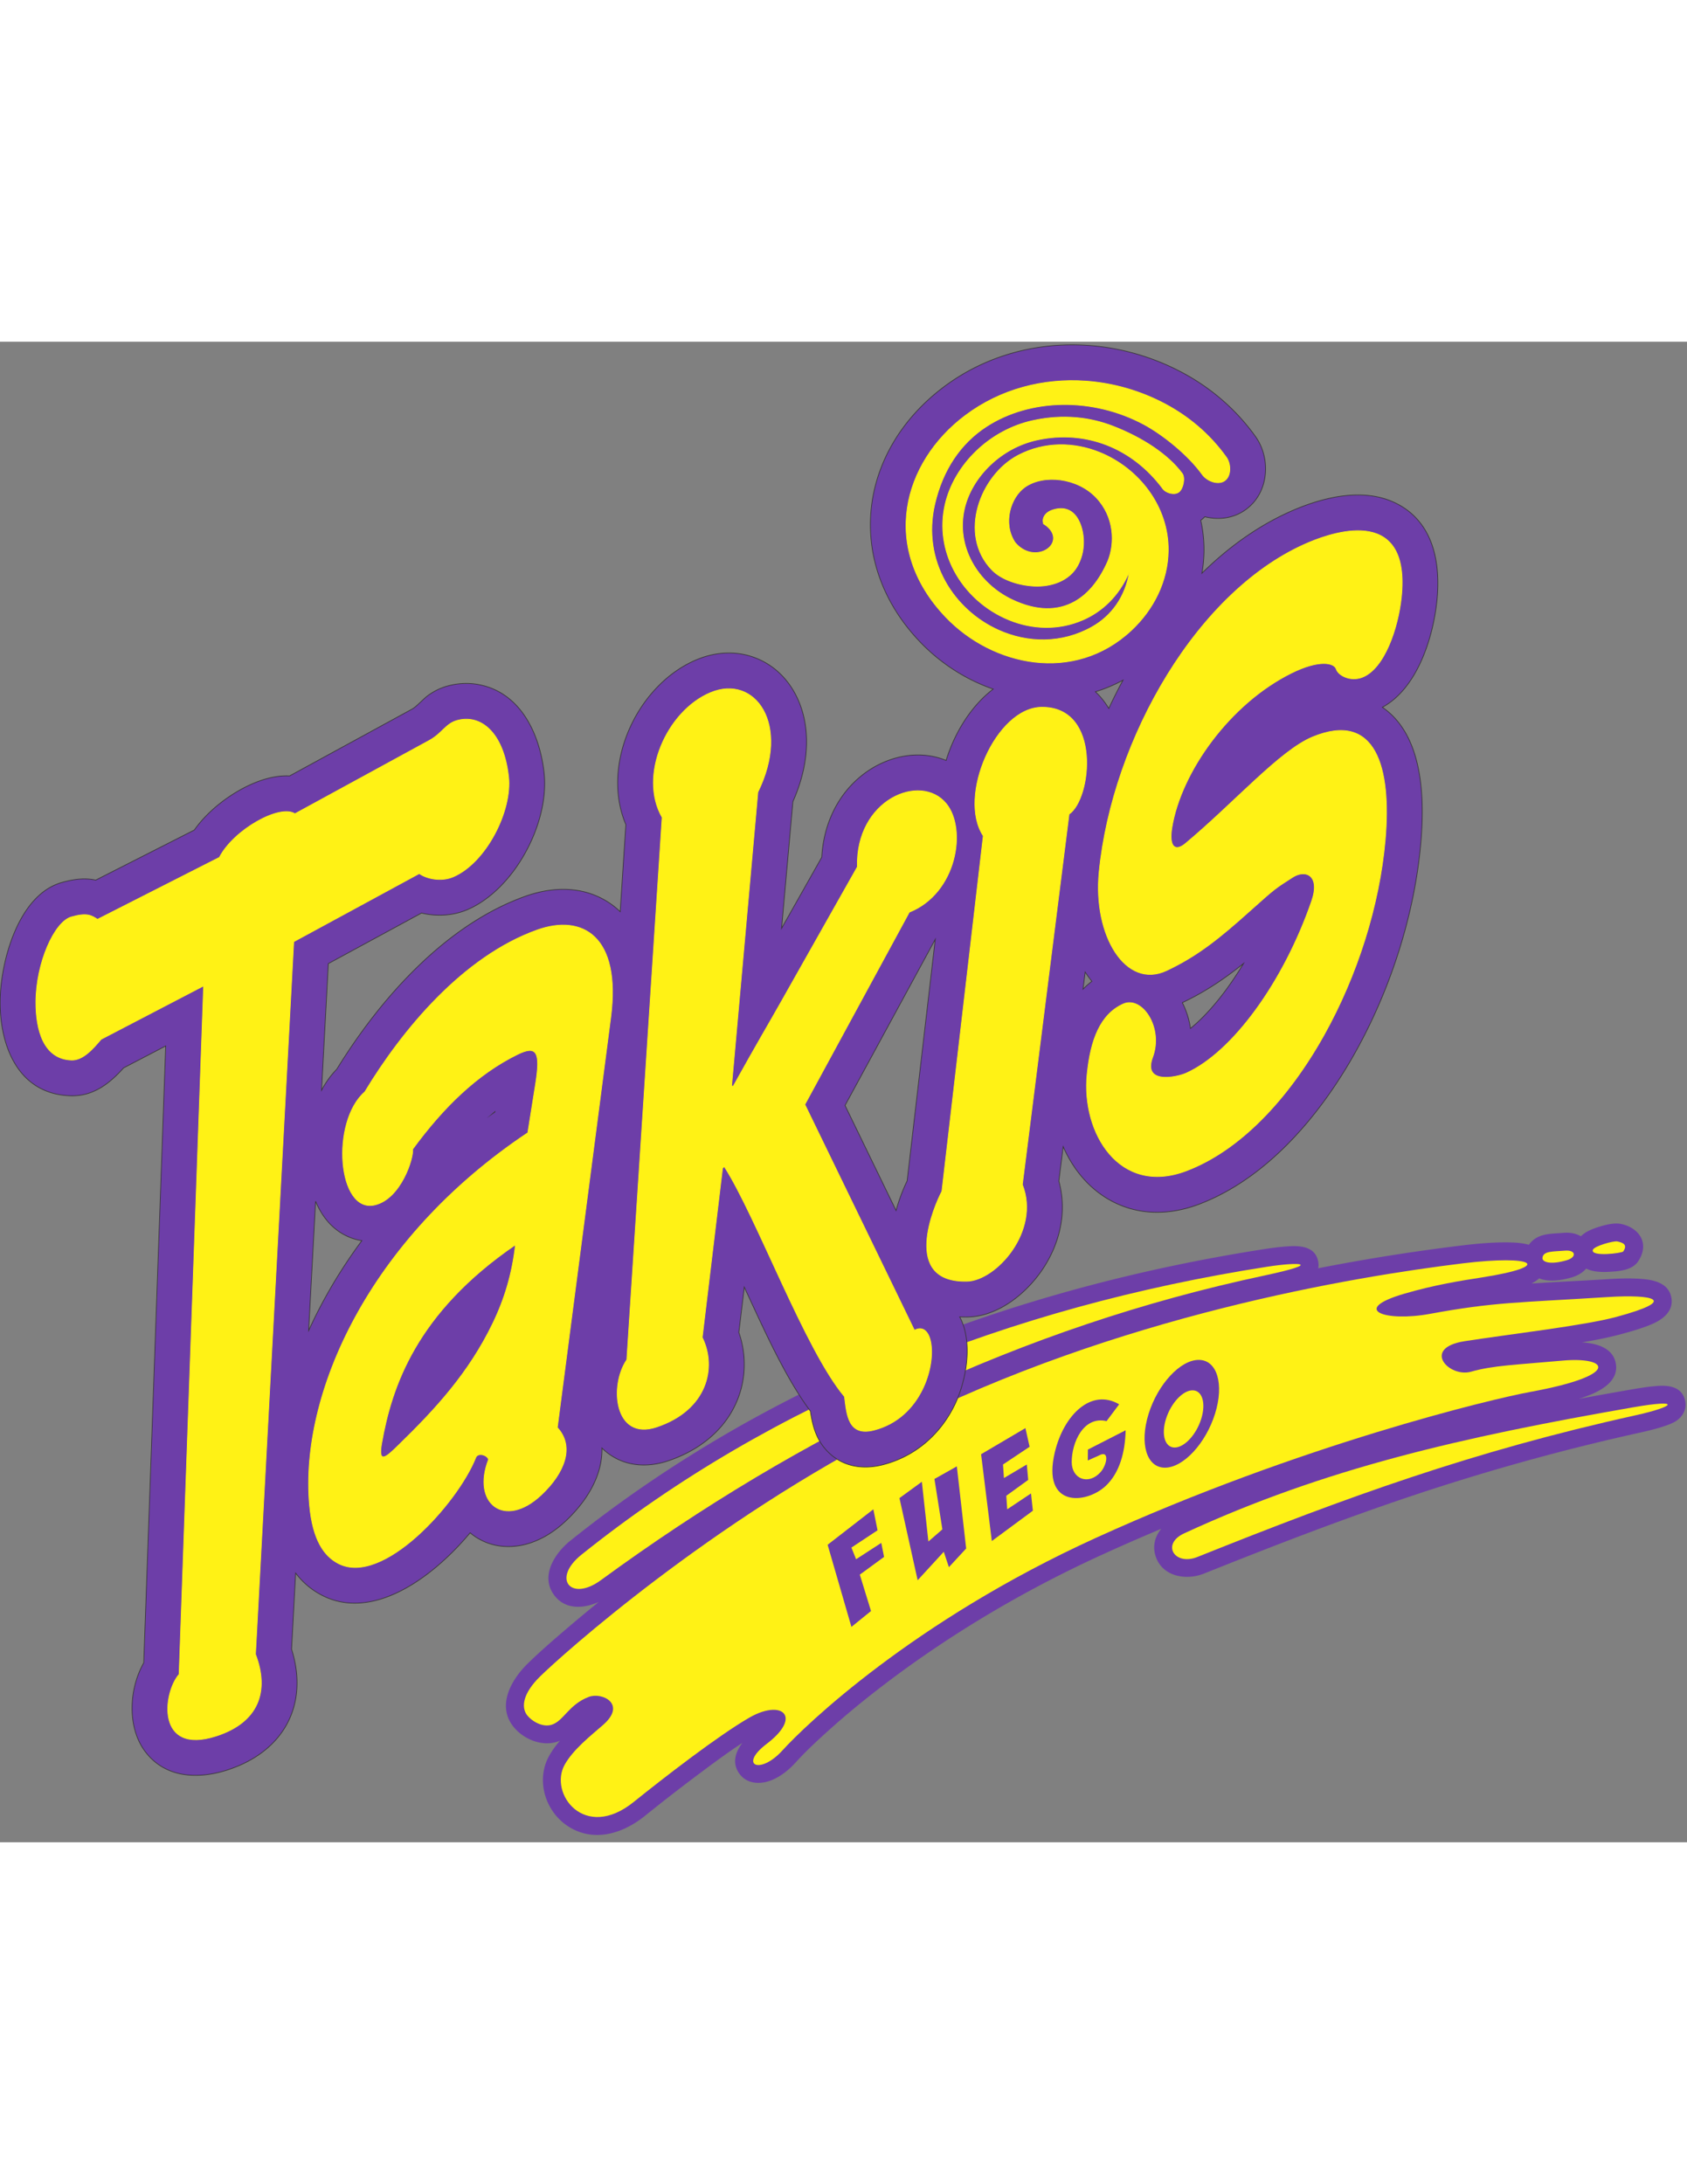 <svg height="2500" viewBox="45.677 215.152 696.627 619.346" width="1932" xmlns="http://www.w3.org/2000/svg"><rect x="45.677" y="215.152" width="696.627" height="619.346" fill="#808080" stroke="none"/><g fill-rule="evenodd"><path d="m677.003 587.89c.102-.145.209-.288.32-.429 3.516-4.432 8.87-4.052 13.871-4.495 2.963-.263 5.413.314 7.294 1.41 2.023-2.008 4.958-3.13 7.648-3.957 2.636-.81 6.249-1.71 8.967-1.126 7.786 1.672 11.84 8.329 6.978 15.494-2.483 3.66-7.928 4.042-11.932 4.26-3.103.17-6.678.052-9.482-1.327-1.35 1.561-3.336 2.862-6.002 3.64-3.456 1.006-7.43 1.705-11.016 1.066a12.012 12.012 0 0 1 -2.39-.687c-.911.854-2.01 1.56-3.184 2.146 10.41-.682 20.874-1.141 31.215-1.794 4.64-.294 9.518-.466 14.157-.12 5.13.385 11.347 1.684 12.413 7.816.937 5.38-3.36 8.778-7.673 10.687-4.136 1.83-8.894 3.167-13.256 4.342-5.048 1.36-10.485 2.43-15.988 3.344 6.337.417 12.826 2.387 13.96 8.72 1.22 6.8-5.212 10.747-10.543 12.905a68.654 68.654 0 0 1 -4.79 1.722c7.083-1.31 14.207-2.581 21.375-3.828 3.718-.647 7.605-1.284 11.373-1.54 4.706-.318 10.074.447 11.236 6.248.75 3.737-1.403 7.019-4.565 8.708-1.153.616-2.42 1.096-3.654 1.518-3.454 1.182-7.13 2.072-10.691 2.86-33.913 7.489-67.04 16.837-99.901 28.06-26.92 9.194-53.445 19.479-79.849 30.049-7.584 3.037-17.605 1.196-20.134-7.548-1.2-4.15.002-7.941 2.447-10.92a869.23 869.23 0 0 0 -23.994 10.487c-31.006 14.118-60.88 31.59-88.127 52.07-8.893 6.683-17.572 13.731-25.832 21.186-4.426 3.993-8.99 8.25-12.997 12.672-2.795 3.085-6.318 5.943-10.238 7.443-4.479 1.715-9.835 1.507-12.944-2.673-3.242-4.362-1.754-8.976 1.124-12.788-6.13 3.999-12.175 8.5-17.87 12.751a782.67 782.67 0 0 0 -22.385 17.375c-8.724 7.022-20.259 10.861-30.643 4.908-7.89-4.523-12.535-13.776-11.204-22.808a20.05 20.05 0 0 1 2.347-6.908c1.253-2.231 2.774-4.295 4.46-6.24-.387.162-.79.31-1.212.442-6.543 2.056-14.214-1.243-18.241-6.538-6.6-8.68-.56-19.176 6.043-25.659 5.161-5.068 10.846-9.957 16.345-14.652a663.472 663.472 0 0 1 13.086-10.878c-6.27 2.794-13.788 3.327-18.379-2.767-5.942-7.889.211-17.351 6.627-22.493 82.532-66.141 182.782-104.219 286.676-120.389 3.385-.527 6.862-.967 10.282-1.155 4.824-.266 10.76.201 11.893 6.38.172.936.162 1.842.001 2.697a831.801 831.801 0 0 1 58.735-9.34c6.7-.821 13.807-1.476 20.561-1.309 2.38.06 5.181.233 7.682.962" fill="#6d3ea8"/><path d="m540.152 716.733c61.666-24.688 113.467-43.571 180.9-58.466 16.356-3.612 19.285-6.821-.843-3.32-71.321 12.41-127.513 25.23-185.563 52.058-9.56 4.417-3.961 13.518 5.506 9.728zm-246.366 9.595c83.219-60.834 173.603-104.391 273.971-125.744 24.736-5.262 14.352-5.682 1.227-3.639-106.364 16.555-204.09 55.46-283.197 118.857-12.389 9.93-4.372 19.567 8 10.526zm-25.123 39.77c-6.995 6.87-7.894 12.568-5.339 15.928 1.801 2.368 6.277 5.186 10.155 3.966 4.977-1.564 7.01-8.323 15.306-11.487 5.512-2.1 15.867 2.916 5.888 11.594-5.201 4.522-12.292 10.104-15.797 16.343-6.685 11.902 8.114 31.806 28.443 15.447 12.329-9.924 34.951-27.436 47.776-34.826 7.538-4.346 13.525-3.995 14.77-.878.99 2.474-1.008 6.692-7.583 11.686-11.714 8.894-2.787 12.961 6.508 2.703 9.295-10.257 53.884-53.319 129.366-87.688 84.668-38.552 164.079-57.473 179.407-60.266 37.897-6.907 32.348-14.653 13.256-12.917-19.093 1.736-28.538 1.954-37.65 4.558-9.114 2.604-20.69-9.774-2.644-12.588 18.047-2.814 49.364-6.445 62.486-9.981 26.673-7.186 14.744-9.375-3.255-8.238-37.408 2.365-46.89 2.029-73.55 6.937-18.668 3.436-32.98-1.736-10.85-8.245 12.907-3.796 23.877-5.472 32.156-6.766 30.26-4.736 21.547-9.422-7.854-5.819-44.833 5.498-142.443 21.485-233.163 67.409-77.637 39.301-138.86 94.32-147.832 103.129zm444.891-179.59c-1.542-.332-9.622 1.907-10.13 3.485-.965 2.984 12.064 1.37 12.552.652 1.897-2.798-.028-3.624-2.422-4.138zm-21.71 3.807c-4.767.422-8.95.024-9.219 3.001-.145 1.61 3.005 2.992 9.975.96 4.324-1.26 3.826-4.367-.755-3.961" fill="#fff215"/><g fill="#6d3ea8"><path d="m397.26 745.606 8.09-6.549-4.623-15.023 10.016-7.32-1.155-5.778-10.401 6.741-1.926-4.815 10.787-7.127-1.734-8.667-18.877 14.638zm19.84-53.161 9.245-6.742 2.697 24.655 5.778-5.008-3.274-20.803 9.246-5.2 3.852 33.9-7.127 7.704-2.12-6.355-10.785 11.75zm33.707-18.106 18.299-10.786 1.734 7.704-10.98 7.32.385 5.586 9.438-5.587.578 6.357-9.052 6.549.384 5.586 9.824-6.548.772 7.126-16.952 12.52zm51.814-13.675 5.2-6.934c-11.523-6.757-22.91 4.383-26.581 19.839-5.45 22.94 12.895 21.432 21.003 13.868 5.674-5.295 8.047-13.762 8.255-22.988l-15.583 7.964-.047 4.495 4.478-1.99c4.702-2.684 3.434 3.875.8 6.8-4.992 5.545-11.882 2.87-11.914-4.103-.037-8.018 4.813-19.183 14.389-16.95zm38.053-25.268c7.572 0 10.587 9.96 6.733 22.246-3.852 12.286-13.116 22.246-20.689 22.246s-10.587-9.96-6.733-22.246c3.853-12.286 13.116-22.246 20.69-22.246zm-2.543 12.563c4.018 0 5.618 5.286 3.572 11.804-2.044 6.52-6.96 11.804-10.977 11.804-4.018 0-5.618-5.285-3.573-11.804 2.045-6.518 6.96-11.804 10.978-11.804"/><path d="m436.36 387.978c3.597-11.692 10.48-22.613 19.448-29.453-11.203-3.884-21.679-10.539-30.289-19.56-31.283-32.777-25.548-78.524 9.861-105.135 17.222-12.943 38.45-18.678 59.83-17.14 13.542.974 26.812 4.844 38.777 11.256 11.931 6.391 22.155 15.238 30.058 26.24 6.64 9.242 5.589 23.398-3.987 30.29-5.041 3.63-11.196 4.367-16.866 2.917-.53.53-1.092 1.027-1.686 1.485a54.418 54.418 0 0 1 1.347 12.68c-.038 3.1-.329 6.159-.859 9.158 11.51-11.318 24.486-20.49 38.697-26.425 6.17-2.577 12.819-4.623 19.458-5.473 7.368-.943 14.927-.4 21.699 2.871 15.76 7.612 18.841 24.763 17.163 40.598-1.605 15.166-8.12 35.951-22.5 43.744 16.956 11.628 17.476 37.669 15.87 56.023-2.601 29.72-12.546 60.44-27.076 86.45-14.365 25.713-36.308 52.002-64.586 62.677-12.98 4.9-26.793 4.673-38.697-2.926-7.88-5.029-13.621-12.45-17.322-20.891l-1.794 14.231c3.518 12.676.458 25.954-7.005 36.844-6.73 9.825-18.156 18.97-30.546 19.257a44.377 44.377 0 0 1 -3.389-.048c5.713 10.572 2.67 26.776-2.223 36.634-6.03 12.148-16.355 21.055-29.6 24.42-7.767 1.974-15.727.957-21.808-4.615-5.379-4.93-7.038-10.992-8.025-17.551-9.94-13.262-18.57-32.406-25.27-46.816-.675-1.455-1.35-2.912-2.022-4.369l-2.246 18.728c3.178 9.085 3.001 19.17-.719 28.14-5.175 12.475-15.976 20.664-28.538 24.869-8.738 2.926-18.036 2.288-25.4-3.643a24.467 24.467 0 0 1 -1.877-1.677c.293 11.656-6.595 22.267-14.898 30.082-14.149 13.316-29.89 13.063-39.524 4.91-16.368 19.543-40.84 36.456-61.328 25.719a31.807 31.807 0 0 1 -10.731-9.103l-1.687 31.42c7.192 22.751-3.03 42.312-26.607 49.893-11.965 3.849-25.35 3.354-33.643-7.39-7.65-9.912-7.032-25.82-.783-36.87l9.067-254.606-17.388 9.055c-5.819 6.454-12.525 11.808-21.961 11.51-21.37-.679-29.078-20.247-29.02-38.722.051-16.408 7.426-44.16 25.356-49.28 5.281-1.506 9.73-1.975 14.124-1.02l40.698-20.664c2.94-4.178 6.667-7.885 10.615-11.005 7.435-5.876 18.527-11.848 28.734-11.328l50.58-27.586c1.852-1.01 4.584-4.161 6.61-5.633 2.374-1.727 4.962-3.018 7.789-3.824 4.274-1.219 8.737-1.48 13.111-.654 17.374 3.277 25.213 20.456 26.994 36.365 2.323 20.757-12.258 48.201-31.685 56.536-5.752 2.466-12.633 2.912-18.918 1.383l-38.484 20.875-2.807 52.301c1.69-3.18 3.772-6.132 6.286-8.703 17.994-29.218 44.937-59.659 77.878-71.387 10.006-3.564 21.047-4.248 30.804.518 3.25 1.588 6.018 3.566 8.36 5.848l2.342-35.95a42.137 42.137 0 0 1 -.819-2.091c-8.867-24.601 6.226-55.998 30.035-65.97 8.565-3.588 18.006-3.866 26.467.198 10.22 4.909 16.37 14.816 18.264 25.761 1.913 11.055-.447 22.443-4.975 32.604l-4.68 52.35 16.604-29.39c.693-12.904 6.021-25.178 16.254-33.51 9.724-7.92 23.23-11.288 35.088-6.432zm-4.477 73.821-37.262 68.574 21.074 43.4a72.352 72.352 0 0 1 4.572-12.255zm66.14-102.17c.408.386.807.784 1.199 1.196a32.253 32.253 0 0 1 4.312 5.714c1.839-3.95 3.8-7.855 5.875-11.696a62.787 62.787 0 0 1 -11.386 4.786zm-5.133 122.784a33.73 33.73 0 0 1 3.676-3.272 40.86 40.86 0 0 1 -2.779-3.834zm-316.895 87.502-2.868 53.408a192.99 192.99 0 0 1 6.198-12.446c4.676-8.605 9.965-16.844 15.781-24.691a22.095 22.095 0 0 1 -4.58-1.206c-7.098-2.71-11.73-8.335-14.531-15.065zm74.059-36.843.02-.131c-.292.243-.583.487-.872.733.284-.2.567-.402.852-.602zm283.845-45.127a34.288 34.288 0 0 1 3.367 10.658c5.838-4.737 11.21-11.168 15.03-16.405a138.146 138.146 0 0 0 6.892-10.424c-7.748 6.227-15.766 11.675-25.289 16.17z" stroke="#373535" stroke-miterlimit="22.926" stroke-width=".288"/></g></g><path d="m586.378 297.908c-45.89 19.163-81.385 81.047-86.829 136.126-2.593 26.252 11.019 48.555 27.841 40.665 12.889-6.046 22.182-13.65 34.12-24.349 11.224-10.06 10.762-9.505 17.877-14.117 5.4-3.504 11.621-.878 7.922 9.813-11.6 33.519-32.72 62.416-51.778 70.996-1.98.892-6.78 2.161-10.352 1.59-3.32-.53-5.58-2.654-3.538-8.145 4.554-12.247-4.42-25.46-12.15-21.979-9.388 4.229-13.49 14.659-14.912 29.068-2.39 24.192 13.388 50.196 40.93 39.799 22.183-8.373 42.149-29.642 56.913-56.067 13.67-24.471 22.882-53.367 25.26-80.54 2.609-29.817-3.826-53.295-30.012-42.46-13.492 5.583-32.21 27.05-52.464 43.951-4.185 3.492-6.943 1.53-5.594-6.633 3.78-22.864 23.769-50.983 49.257-63.67 11.657-5.803 17.804-4.27 18.6-1.683.798 2.591 5.768 5.222 10.594 3.43 9.393-3.487 14.968-20.627 16.274-32.97 3.964-37.405-26.862-27.46-37.96-22.825zm-109.7-7.556c-.91-2.06.445-4.637 3.435-5.665 4.856-1.67 8.17-.078 10.238 2.958 1.803 2.65 2.732 6.4 2.759 10.05.03 3.95-.974 7.306-2.54 10.08-3.417 6.046-10.694 8.591-17.827 8.258-6.363-.297-13.506-2.585-17.485-6.705-14.093-14.585-4.816-39.133 10.873-47.318 10.964-5.717 23.126-5.459 33.748-1.136 15.95 6.491 28.436 22.148 28.218 40.51-.15 12.65-6.078 24.354-15.26 32.925-23.575 22.01-57.306 14.73-76.643-5.531-27.224-28.525-17.727-63.779 8.052-83.151 14.585-10.962 32.361-15.48 49.906-14.219 11.361.817 22.626 4.059 32.866 9.544 9.258 4.961 18.016 12.056 25.043 21.844 1.976 2.746 2.122 7.728-.624 9.705-2.746 1.976-7.343.198-9.32-2.548-5.85-8.148-16.412-16.557-24.128-20.69-20.995-11.248-46.946-10.902-65.112.99-10.446 6.837-17.875 17.588-21.2 31.954-5.426 23.454 7.91 43.704 26.355 51.992 11.953 5.372 26.053 5.722 38.582-1.334 8.072-4.544 13.821-12.418 15.464-22.847l-.163.38c-4.314 9.908-11.281 16.214-19.12 19.611-10.051 4.356-20.877 3.888-30.431-.01-9.912-4.042-18.018-11.447-22.777-20.522-4.247-8.095-5.833-17.521-3.662-27.074 1.872-8.239 6.53-16.075 13.054-22.285 6.28-5.978 14.316-10.49 23.28-12.435 12.558-2.726 23.644-1.302 33.023 2.333 12.096 4.687 22.727 11.626 28.57 19.502 1.344 1.812.423 6.354-1.39 7.699-1.812 1.344-5.273.424-6.617-1.389-6.219-8.38-14.204-14.56-23.202-18.053-8.814-3.422-18.602-4.267-28.656-2.086-7.45 1.616-14.138 5.374-19.37 10.355-5.38 5.122-9.206 11.507-10.716 18.153-1.755 7.726-.399 15.314 3.115 21.821 3.616 6.697 9.52 12.253 16.667 15.634 10.05 4.757 18.733 4.708 25.773.763 5.689-3.188 10.306-8.925 13.703-16.728 3.036-7.478 2.69-18.238-4.789-26.175-7.73-8.202-21.63-9.83-29.432-4.362-5.915 4.143-9.41 14.89-4.064 22.913 6.916 8.137 17.645 2.858 15.569-3.427-.508-1.535-1.776-3.02-3.765-4.284zm-309.711 172.445 51.851-28.127c2.863 2.077 8.92 3.53 14.026 1.34 13.514-5.796 24.42-27.178 22.837-41.33-2.04-18.211-11.466-25.995-21.392-23.164-4.576 1.306-6.09 5.335-11.382 8.222l-55.45 30.243c-6.11-4.046-25.197 6.457-31.188 18.012l-50.324 25.553c-2.52-1.596-4.315-2.822-10.802-.97-7.053 2.013-14.6 18.999-14.652 35.137-.034 11.248 3.02 23.554 14.732 23.925 4.758.152 8.968-4.741 12.21-8.563l42.32-22.039-10.12 284.143c-6.749 7.753-9.55 33.458 15.312 25.463 17.427-5.604 22.121-18.358 16.235-33.744zm43.238 207.833c-4.674 4.538-8.525 8.349-6.932-.738 4.088-23.312 14.176-53.895 55.263-82.01-1.362 11.917-4.441 22.279-9.386 32.499-9.793 20.235-23.314 35.07-38.945 50.249zm53.425-128.975c-66.019 44.05-94.173 108.156-90.15 153.537 1.293 14.572 6.035 21.165 11.859 24.217 18.385 9.636 49.248-24.888 56.72-43.51.767-2.494 4.914-1.27 5.344.627-7.029 18.012 6.551 28.953 21.823 14.578 9.498-8.94 13.927-19.808 6.592-27.783l22.047-169.237c4.405-33.825-11.857-42.708-30.3-36.14-30.807 10.967-55.861 41.408-71.236 66.816-14.189 12.392-11.267 50.345 4.164 46.67 10.76-2.56 16.056-19.377 15.586-22.998 12.697-17.327 26.643-30.928 43.268-39.108 8.003-3.939 9.592-1.034 7.498 12.128zm94.997-140.593c13.692-27.834-1.097-48.8-19.589-41.054-18.113 7.586-29.846 34.339-19.935 51.491l-14.59 223.845c-7.344 10.72-5.153 33.6 12.317 27.751 21.076-7.056 24.892-24.707 18.833-36.952l8.376-69.842.705-.72c13.36 20.8 33.414 75.717 49.655 94.98.906 7.292 1.443 16.551 12.109 13.84 9.905-2.516 16.353-9.294 20.017-16.68 6.598-13.287 4.2-28.55-3.247-24.553l-45.246-93.174 43.135-79.38c19.64-7.88 23.857-34.292 15.254-44.8-10.56-12.896-37.458-1.703-36.71 26.098l-31.223 55.266c-6.286 11.127-9.115 15.683-20.069 35.327l-.633-.182zm117.26-35.04c-19.006.11-34.88 36.899-24.176 53.092l-17.09 146.713c-3.109 5.827-16.99 37.75 10.393 37.116 11.905-.275 30.389-20.675 22.837-39.903l19.28-152.896c9.3-6.215 13.503-44.266-11.244-44.122z" fill="#fff215" stroke="#fff215" stroke-miterlimit="22.926" stroke-width=".288"/></svg>